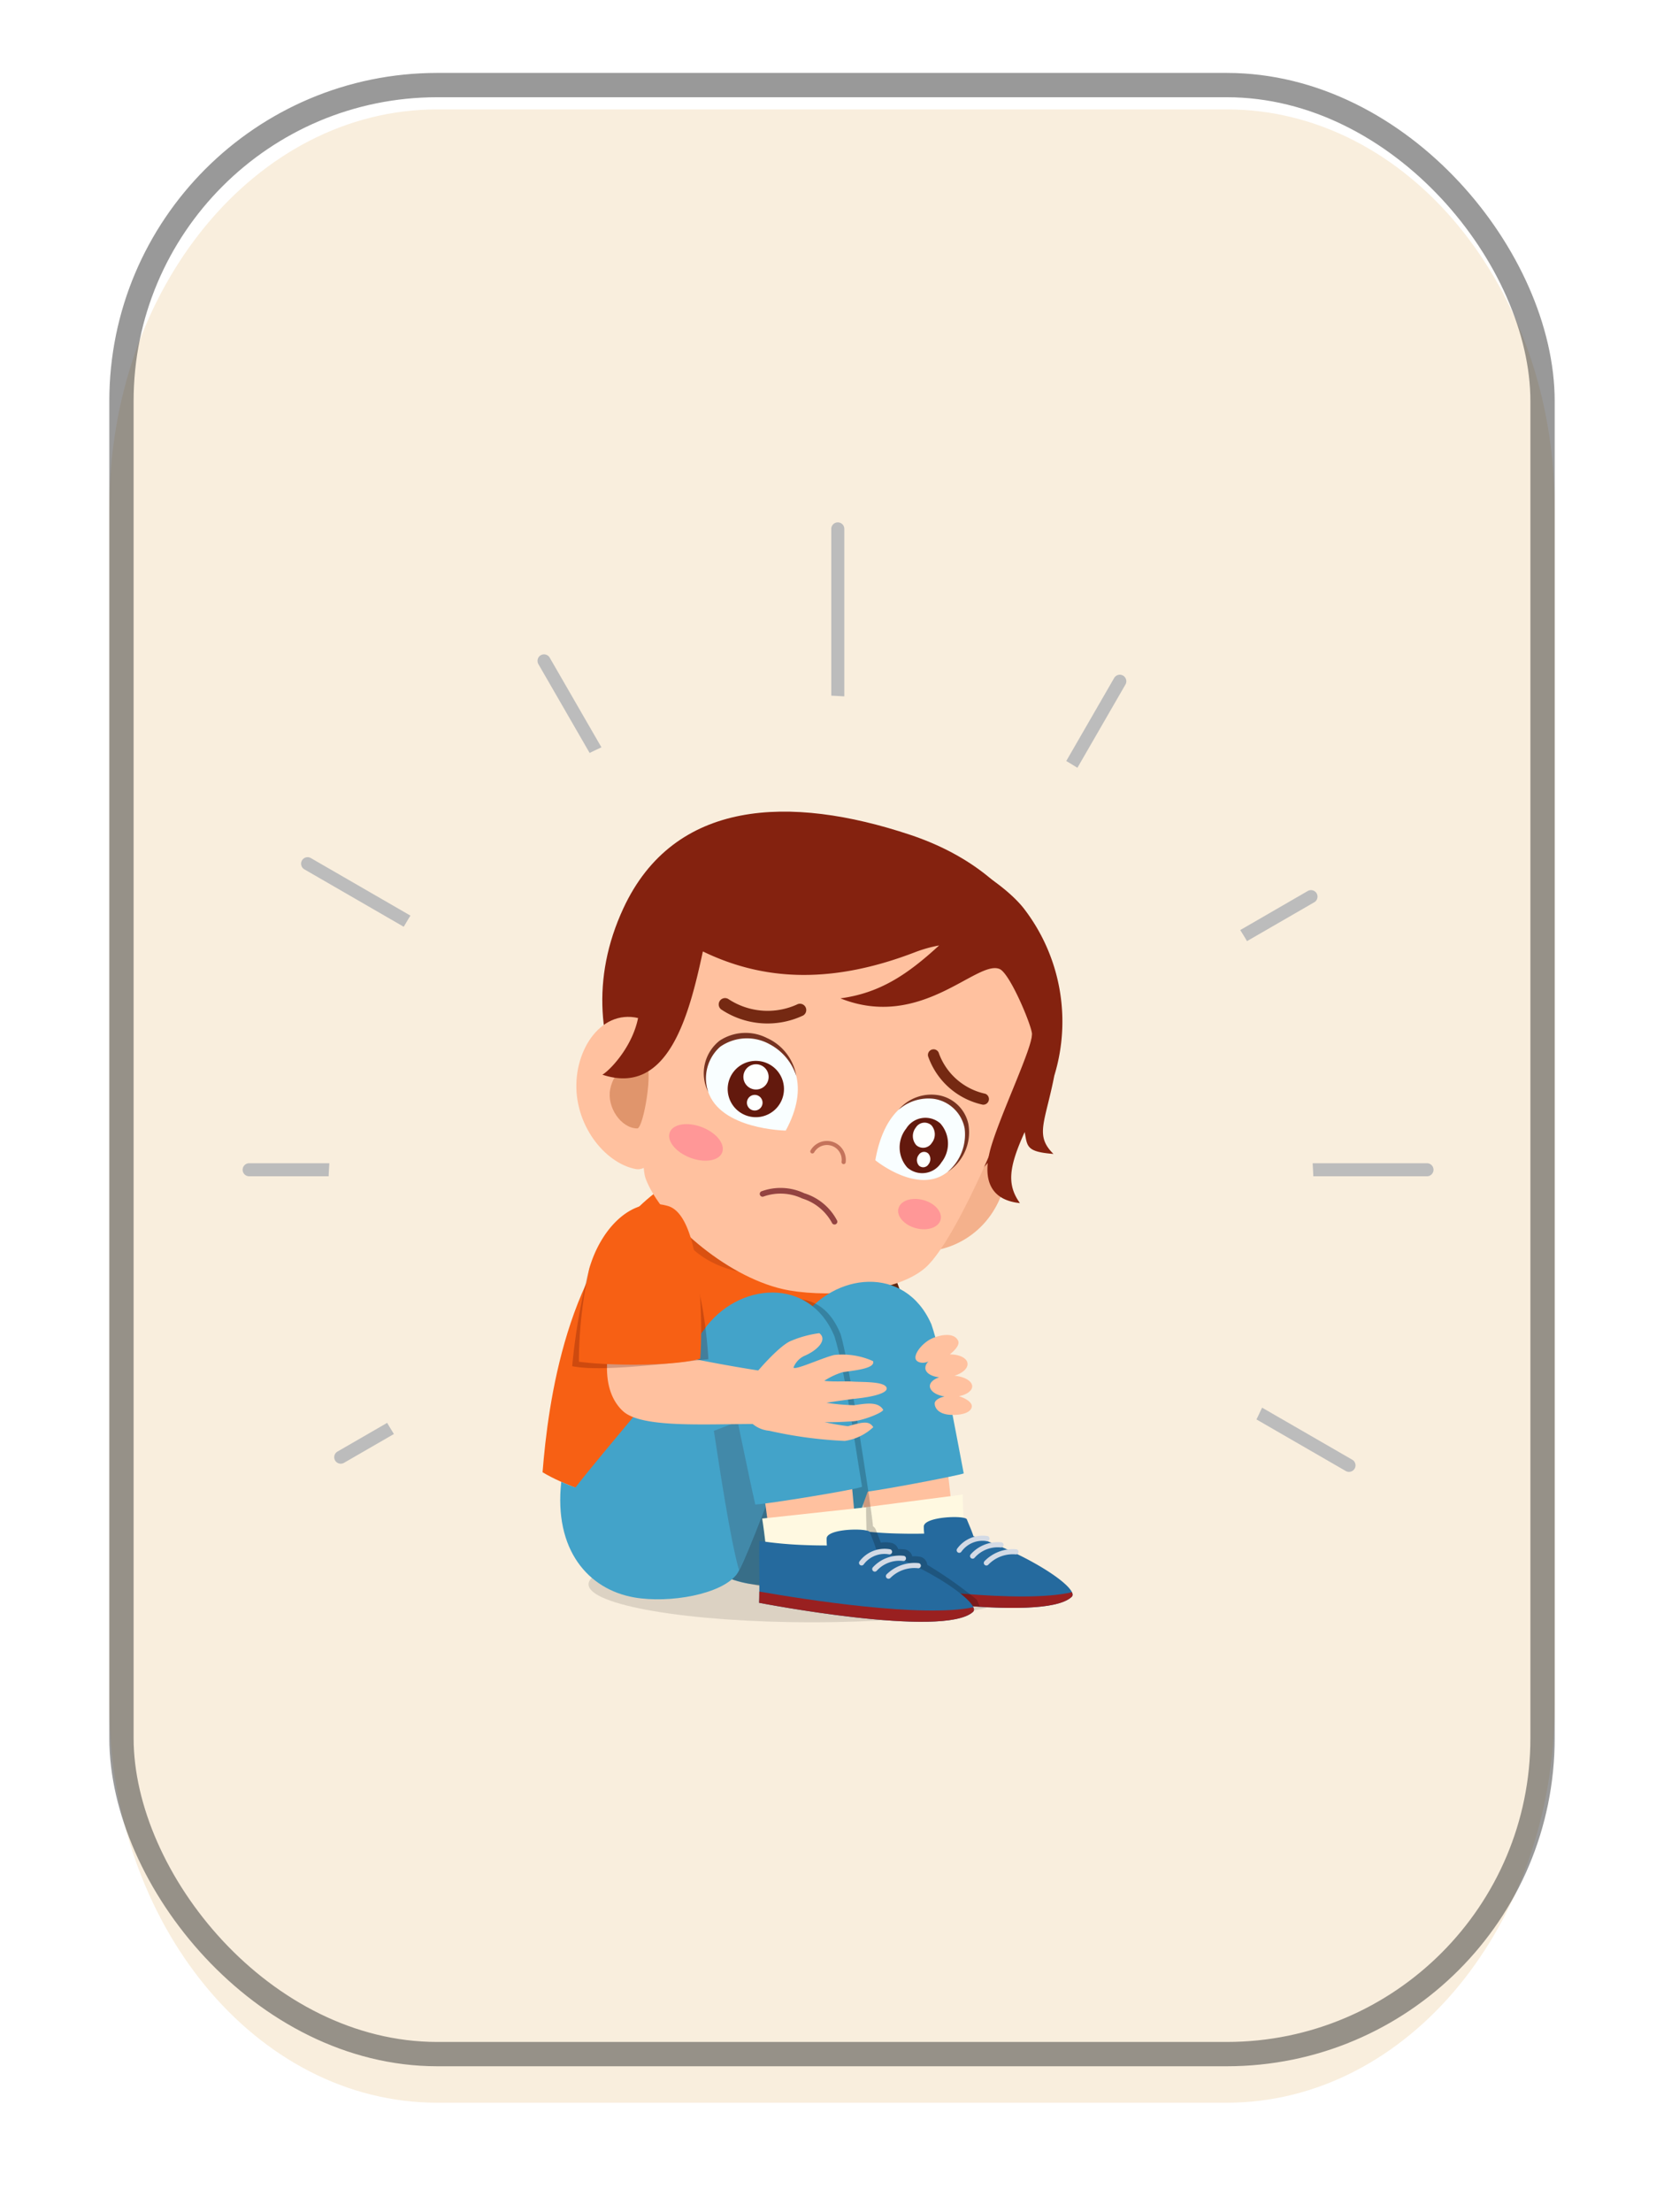 <svg xmlns="http://www.w3.org/2000/svg" xmlns:xlink="http://www.w3.org/1999/xlink" width="137" height="182" viewBox="0 0 137 182">
  <defs>
    <filter id="Path_709" x="0" y="0" width="137" height="182" filterUnits="userSpaceOnUse">
      <feOffset dy="3" input="SourceAlpha"/>
      <feGaussianBlur stdDeviation="3" result="blur"/>
      <feFlood flood-opacity="0.161"/>
      <feComposite operator="in" in2="blur"/>
      <feComposite in="SourceGraphic"/>
    </filter>
  </defs>
  <g id="Group_8675" data-name="Group 8675" transform="translate(-195 -167)">
    <g transform="matrix(1, 0, 0, 1, 195, 167)" filter="url(#Path_709)">
      <path id="Path_709-2" data-name="Path 709" d="M27,0H92c14.912,0,27,14.685,27,32.8v98.4c0,18.115-12.088,32.8-27,32.8H27c-14.912,0-27-14.685-27-32.8V32.8C0,14.685,12.088,0,27,0Z" transform="translate(9 6)" fill="#f9eedd"/>
    </g>
    <g id="Rectangle_94" data-name="Rectangle 94" transform="translate(204 173)" fill="none" stroke="#333" stroke-width="2" opacity="0.5">
      <rect width="119" height="164" rx="27" stroke="none"/>
      <rect x="1" y="1" width="117" height="162" rx="26" fill="none"/>
    </g>
    <g id="Group_8499" data-name="Group 8499" transform="translate(215 210)">
      <g id="Group_8489" data-name="Group 8489">
        <path id="Path_264" data-name="Path 264" d="M1141.34,713.154c.316-.168.648-.307.969-.467l-4.26-7.38a.536.536,0,0,0-.929.536Z" transform="translate(-1112.793 -694.202)" fill="#bcbcbc"/>
        <path id="Path_265" data-name="Path 265" d="M484.847,1277.037c.19-.3.359-.618.556-.915l-8.2-4.736a.535.535,0,1,0-.536.927Z" transform="translate(-471.609 -1243.789)" fill="#bcbcbc"/>
        <path id="Path_266" data-name="Path 266" d="M321,2125.92H314.42a.536.536,0,1,0,0,1.071h6.524C320.953,2126.632,320.98,2126.277,321,2125.92Z" transform="translate(-313.884 -2073.214)" fill="#bcbcbc"/>
        <path id="Path_267" data-name="Path 267" d="M2615.273,769.086l3.964-6.866a.537.537,0,0,0-.93-.536l-3.952,6.845C2614.667,768.708,2614.968,768.9,2615.273,769.086Z" transform="translate(-2546.568 -748.917)" fill="#bcbcbc"/>
        <path id="Path_268" data-name="Path 268" d="M3101.022,1367.921l5.515-3.184a.536.536,0,1,0-.536-.927l-5.536,3.2C3100.654,1367.31,3100.843,1367.612,3101.022,1367.921Z" transform="translate(-3018.354 -1333.49)" fill="#bcbcbc"/>
        <path id="Path_269" data-name="Path 269" d="M1958.918,351.545V337.787a.536.536,0,1,0-1.071,0v13.7C1958.207,351.5,1958.561,351.529,1958.918,351.545Z" transform="translate(-1909.405 -337.251)" fill="#bcbcbc"/>
        <path id="Path_270" data-name="Path 270" d="M573.439,2850.72l-4.09,2.361a.535.535,0,0,0,.268,1,.526.526,0,0,0,.268-.072l4.105-2.37C573.811,2851.329,573.609,2851.035,573.439,2850.72Z" transform="translate(-561.561 -2776.656)" fill="#bcbcbc"/>
        <path id="Path_271" data-name="Path 271" d="M3146.168,2808.32c-.16.32-.3.652-.466.967l7.35,4.243a.527.527,0,0,0,.268.072.535.535,0,0,0,.268-1Z" transform="translate(-3062.257 -2735.506)" fill="#bcbcbc"/>
        <path id="Path_272" data-name="Path 272" d="M3312.148,2125.92h-9.392c.018.357.045.712.054,1.071h9.338a.536.536,0,1,0,0-1.071Z" transform="translate(-3214.684 -2073.214)" fill="#bcbcbc"/>
      </g>
      <g id="Group_8498" data-name="Group 8498" transform="translate(24.67 23.776)">
        <ellipse id="Ellipse_38" data-name="Ellipse 38" cx="18.394" cy="3.125" rx="18.394" ry="3.125" transform="translate(3.786 60.446)" opacity="0.12"/>
        <path id="Path_273" data-name="Path 273" d="M1923.433,2269.4c-.5-3.65,1.1-14.1,1.134-14.269,2.076.45,2.511,1.053,3.042,1.734,1.576,2.019,2.813,5.876,4.266,10.827C1930.965,2268.133,1923.8,2270.308,1923.433,2269.4Z" transform="translate(-1900.579 -2222.397)" fill="#612912"/>
        <path id="Path_274" data-name="Path 274" d="M1151.091,2214.986c3.239,1.986,12.55,4.58,17.745,3.19,4.189-1.121,4.053-3.157,7.04-5.294-1.333-3.42-2.279-8.479-.153-16.349-4.67-1.991-8.206-6.573-15.388-4.518C1153.058,2197.64,1151.54,2209.338,1151.091,2214.986Z" transform="translate(-1151.091 -2160.635)" fill="#f76014"/>
        <path id="Path_275" data-name="Path 275" d="M1615.647,2066.04l-3.166,6.259c-.681,1.345-2.943,1.571-5.053.5s-3.268-3.024-2.587-4.37l3.166-6.259Z" transform="translate(-1591.28 -2035.123)" fill="#ffc19f"/>
        <path id="Path_276" data-name="Path 276" d="M1526.323,2213.475a3.526,3.526,0,0,0,0-1.037,101.013,101.013,0,0,0-12.852-1.675,3.087,3.087,0,0,0-.159.436c-.471,2.694,2.058,5.387,5.65,6.015S1525.852,2216.169,1526.323,2213.475Z" transform="translate(-1502.589 -2179.334)" fill="#420000" opacity="0.16"/>
        <g id="Group_8492" data-name="Group 8492" transform="translate(2.781 0)">
          <path id="Path_277" data-name="Path 277" d="M2113.29,2009.323c-1.857,2.9-5.454,3.856-7.546,2.765s-1.632-3.847-.21-6.77,4.277-4.415,6.365-3.317C2114.754,2003.5,2115.034,2006.6,2113.29,2009.323Z" transform="translate(-2079.011 -1976.372)" fill="#f4b18c"/>
          <path id="Path_278" data-name="Path 278" d="M1319.742,1152.093c-5.387,11.6,2.64,22.579,12.341,25.879s19.621-2.7,22.627-14.758c1.669-6.7-2.072-14.082-11.361-17.173C1333.461,1142.751,1323.918,1143.1,1319.742,1152.093Z" transform="translate(-1315.871 -1144.136)" fill="#84220f"/>
          <path id="Path_279" data-name="Path 279" d="M1438.233,1310.808c-1.548,1.656-6.123,19.487-4.947,22.57,1.246,3.27,6.457,7.935,11.263,9.049,2.99.693,9.151.5,11.74-1.745,3.063-2.66,8.82-17.3,8.824-19.335.013-6.88-5.284-8.914-12.3-11.3C1446.239,1307.809,1442.25,1306.512,1438.233,1310.808Z" transform="translate(-1427.565 -1303.145)" fill="#ffc19f"/>
          <path id="Path_280" data-name="Path 280" d="M1245.471,1722.349c-.248,3.646,2.31,6.842,4.872,7.333s5.6-9.573,1.467-11.918C1248.368,1715.812,1245.7,1718.922,1245.471,1722.349Z" transform="translate(-1245.454 -1700.274)" fill="#ffc19f"/>
          <path id="Path_281" data-name="Path 281" d="M1338.627,1843.185c-.284,1.48.9,3.209,2.232,3.221.518,0,1.391-5.2.646-5.448C1340.245,1840.534,1338.911,1841.705,1338.627,1843.185Z" transform="translate(-1335.841 -1820.34)" fill="#e0956c"/>
          <path id="Path_282" data-name="Path 282" d="M1504.7,2017.319c-.266.695.484,1.628,1.675,2.084s2.372.263,2.639-.432-.484-1.628-1.675-2.084S1504.964,2016.625,1504.7,2017.319Z" transform="translate(-1497.007 -1990.93)" fill="#ff9797"/>
          <path id="Path_283" data-name="Path 283" d="M2144.533,2226.259c-.174.638.46,1.368,1.417,1.629s1.874-.044,2.049-.682-.46-1.367-1.417-1.629S2144.707,2225.621,2144.533,2226.259Z" transform="translate(-2118.012 -2193.62)" fill="#ff9797"/>
          <path id="Path_284" data-name="Path 284" d="M1761.53,2195.1l.039.016a4.563,4.563,0,0,1,2.7,2.256.232.232,0,0,1-.434.166,4.176,4.176,0,0,0-2.433-1.99l-.036-.015a4.182,4.182,0,0,0-3.133-.157.232.232,0,1,1-.208-.415A4.574,4.574,0,0,1,1761.53,2195.1Z" transform="translate(-1742.796 -2163.717)" fill="#934341"/>
          <path id="Path_285" data-name="Path 285" d="M1899.379,2064.24a.171.171,0,0,0,.2-.081,1.215,1.215,0,0,1,2.256.764.17.17,0,0,0,.335.063,1.556,1.556,0,0,0-2.89-.987.171.171,0,0,0,.069.231Z" transform="translate(-1879.997 -2036.124)" fill="#c4735b"/>
          <path id="Path_286" data-name="Path 286" d="M1650.614,1665.58a.516.516,0,0,0-.366.058,5.866,5.866,0,0,1-5.614-.442.52.52,0,1,0-.556.878,6.87,6.87,0,0,0,6.688.464.519.519,0,0,0-.152-.958Z" transform="translate(-1632.097 -1649.763)" fill="#752912"/>
          <path id="Path_287" data-name="Path 287" d="M2228.534,1807.863a.464.464,0,0,0-.707.5,6.144,6.144,0,0,0,4.485,3.975.465.465,0,0,0,.212-.9,5.237,5.237,0,0,1-3.8-3.3A.461.461,0,0,0,2228.534,1807.863Z" transform="translate(-2198.865 -1788.229)" fill="#752912"/>
          <g id="Group_8490" data-name="Group 8490" transform="translate(24.616 23.276)">
            <path id="Path_288" data-name="Path 288" d="M2080.851,1945.327s3.6,2.951,6.019.9a3.4,3.4,0,0,0-1.209-6.119C2083.757,1939.967,2081.564,1941.239,2080.851,1945.327Z" transform="translate(-2080.851 -1939.921)" fill="#f9feff"/>
            <path id="Path_289" data-name="Path 289" d="M2151.277,1936.439a3.05,3.05,0,0,0-2.447-2.346,3.551,3.551,0,0,0-3.3,1.2,3.729,3.729,0,0,1,2.881-.907,3.028,3.028,0,0,1,2.563,2.436,4.017,4.017,0,0,1-1.409,3.583A3.892,3.892,0,0,0,2151.277,1936.439Z" transform="translate(-2143.621 -1934.035)" fill="#773220"/>
            <path id="Path_290" data-name="Path 290" d="M2149.386,1999.589a2.491,2.491,0,0,0,.089,3.206,1.856,1.856,0,0,0,2.81-.42,2.491,2.491,0,0,0-.088-3.206A1.857,1.857,0,0,0,2149.386,1999.589Z" transform="translate(-2146.844 -1996.79)" fill="#63190d"/>
            <path id="Path_291" data-name="Path 291" d="M2197.236,2094.36a.691.691,0,0,0,.024.89.515.515,0,0,0,.78-.116.691.691,0,0,0-.024-.89A.515.515,0,0,0,2197.236,2094.36Z" transform="translate(-2193.661 -2089.396)" fill="#fefffe"/>
            <path id="Path_292" data-name="Path 292" d="M2186.031,2012.765a1.13,1.13,0,0,0,.04,1.455.842.842,0,0,0,1.275-.19,1.131,1.131,0,0,0-.04-1.455A.843.843,0,0,0,2186.031,2012.765Z" transform="translate(-2182.695 -2010.051)" fill="#fefffe"/>
          </g>
          <g id="Group_8491" data-name="Group 8491" transform="translate(10.484 18.205)">
            <path id="Path_293" data-name="Path 293" d="M1612.228,1781.192s-5.412-.072-6.415-3.27c-1.222-3.9,3.082-5.214,5.174-3.977C1612.922,1775.09,1614.212,1777.53,1612.228,1781.192Z" transform="translate(-1605.47 -1773.156)" fill="#f9feff"/>
            <path id="Path_294" data-name="Path 294" d="M1602.548,1762.577a3.88,3.88,0,0,1,3.9-.215,4.174,4.174,0,0,1,2.41,3.119,4.522,4.522,0,0,0-2.194-2.61,3.846,3.846,0,0,0-4.073.208,3.475,3.475,0,0,0-.981,3.727A3.412,3.412,0,0,1,1602.548,1762.577Z" transform="translate(-1601.234 -1761.938)" fill="#773220"/>
            <path id="Path_295" data-name="Path 295" d="M1668.847,1840.884a2.317,2.317,0,1,0,3.266-.276A2.318,2.318,0,0,0,1668.847,1840.884Z" transform="translate(-1666.324 -1837.76)" fill="#63190d"/>
            <path id="Path_296" data-name="Path 296" d="M1722.209,1935.27a.643.643,0,1,0,.906-.077A.642.642,0,0,0,1722.209,1935.27Z" transform="translate(-1718.497 -1929.941)" fill="#fefffe"/>
            <path id="Path_297" data-name="Path 297" d="M1712.451,1849.874a1.039,1.039,0,1,0,1.464-.123A1.039,1.039,0,0,0,1712.451,1849.874Z" transform="translate(-1708.936 -1846.925)" fill="#fefffe"/>
          </g>
          <path id="Path_298" data-name="Path 298" d="M1323.218,1187.877c-1.062-.691-.625-.934-1.6-1.733,4.756.541,5.732-6.564,12.384-7.025,10.624-.016,16.956,4.531,18.85,6.89a15.225,15.225,0,0,1,2.545,13.807c-.75,3.848-1.627,4.9-.069,6.435-2.234-.177-2.147-.6-2.369-1.8-1.309,2.879-1.482,4.326-.392,5.845-2.731-.279-3.078-2.343-2.339-4.752.881-2.871,3.352-8.011,3.333-9.157-.011-.663-1.814-5-2.671-5.352-1.868-.774-6.457,5.068-13.1,2.417,3.255-.441,5.516-1.958,8.124-4.354a11.1,11.1,0,0,0-2.013.568c-7.349,2.823-12.878,2.13-17.438-.075-1.14,5.306-2.863,11.935-8.272,10.141.8-.47,3.443-3.336,3-6.492C1320.4,1193.4,1321.85,1191.136,1323.218,1187.877Z" transform="translate(-1316.046 -1178.088)" fill="#84220f"/>
        </g>
        <g id="Group_8495" data-name="Group 8495" transform="translate(11.683 38.681)">
          <g id="Group_8494" data-name="Group 8494" transform="translate(14.172 14.04)">
            <path id="Path_299" data-name="Path 299" d="M2029.686,2941.281a39.574,39.574,0,0,0,6.9-.974c-.1-1.954-.623-5.861-.7-6.992l-7.344.989C2028.938,2936.212,2029.446,2939.962,2029.686,2941.281Z" transform="translate(-2028.537 -2933.316)" fill="#ffc19f"/>
            <path id="Path_300" data-name="Path 300" d="M2035.827,3056.369c.021.112,8-.493,8.013-.631.076-1.2-.144-4.068-.124-4.763l-8.537,1.11C2035.41,3053.363,2035.677,3055.559,2035.827,3056.369Z" transform="translate(-2034.981 -3047.508)" fill="#fff9e1"/>
            <g id="Group_8493" data-name="Group 8493" transform="translate(0 5.319)">
              <path id="Path_301" data-name="Path 301" d="M2038.122,3115.39c-.117-.4-.354-.914-.539-1.381-.137-.346-3.547-.239-3.543.6a5.083,5.083,0,0,0,.032.575c-.583.015-1.216.017-1.885,0a32.209,32.209,0,0,1-3.674-.261c-.039,1.326.112,3.618.081,5.092,0,0,15.257,2.616,17.621.373C2046.882,3119.758,2043.02,3117.053,2038.122,3115.39Z" transform="translate(-2028.507 -3113.824)" fill="#256a9e"/>
              <path id="Path_302" data-name="Path 302" d="M2031.433,3292.662c0,.327.007.643,0,.924,0,0,15.258,2.616,17.622.373.094-.089.1-.22.02-.383C2044.891,3294.551,2035.225,3293.241,2031.433,3292.662Z" transform="translate(-2031.347 -3287.393)" fill="#992020"/>
              <path id="Path_303" data-name="Path 303" d="M2310.681,3165.879a.213.213,0,0,0,.085-.418,2.579,2.579,0,0,0-2.489,1.039.213.213,0,1,0,.344.251A2.13,2.13,0,0,1,2310.681,3165.879Zm1.177.521a.208.208,0,0,0,.233-.19.213.213,0,0,0-.191-.233,2.983,2.983,0,0,0-2.51.991.213.213,0,1,0,.314.288A2.529,2.529,0,0,1,2311.859,3166.4Zm1.287.15a3.263,3.263,0,0,0-2.616.975.213.213,0,0,0,.147.363.21.21,0,0,0,.155-.062,2.8,2.8,0,0,1,2.248-.855.209.209,0,0,0,.243-.177A.213.213,0,0,0,2313.146,3166.55Z" transform="translate(-2299.994 -3163.901)" fill="#d3dae5"/>
            </g>
          </g>
          <path id="Path_304" data-name="Path 304" d="M1547.636,2472.647c.265.134.687.436.872.424,2.444-3.278,6.958-10.577,8.64-13.066,2.663-3.941,8.587-4.609,10.744.339-1.439,2.286-6.578,18.286-7.629,19.736-1.225,1.69-4.414,2.059-7.3,1.618C1549.157,2481.117,1547.135,2478.269,1547.636,2472.647Z" transform="translate(-1547.561 -2456.839)" fill="#43a3c9"/>
          <path id="Path_305" data-name="Path 305" d="M1939.722,2589.612c.958,0,8.32-1.412,8.749-1.588-.665-3.432-1.761-9.639-2.661-12.263l-8.857,2.943C1938.314,2581.693,1939.043,2586.936,1939.722,2589.612Z" transform="translate(-1925.479 -2572.256)" fill="#43a3c9"/>
        </g>
        <path id="Path_306" data-name="Path 306" d="M1329.329,2530.183l-.247-.562a34.242,34.242,0,0,0-4.079-2.868.747.747,0,0,0-.614-.667,2.531,2.531,0,0,0-.623-.031.754.754,0,0,0-.639-.574,3.163,3.163,0,0,0-.519-.018.751.751,0,0,0-.552-.512,2.514,2.514,0,0,0-.881-.027c-.068-.192-.147-.4-.229-.6l-.175-.453a.616.616,0,0,0-.243-.295v-.043c-.017-.664-1.948-13.523-2.669-15.778-.931-2.264-2.444-3-4.192-2.854-2.5.217-15.968,15.733-15.968,15.733-.787,7.117,7.648,6.8,11.177,7.3a22.908,22.908,0,0,0,6.269.924c2.177-.017,11.752,1.2,12.781,1.247C1328.387,2530.125,1329.22,2530.167,1329.329,2530.183Z" transform="translate(-1293.329 -2464.784)" opacity="0.2"/>
        <path id="Path_307" data-name="Path 307" d="M1560.263,2583.926c.4-.555-2.724-20.653-3.115-20.075-1.682,2.489-9.247,12.777-9.512,12.643-.5,5.622,1.521,8.47,5.323,9.051C1555.849,2585.985,1559.038,2585.616,1560.263,2583.926Z" transform="translate(-1535.878 -2522.005)" fill="#420000" opacity="0.16"/>
        <path id="Path_308" data-name="Path 308" d="M1200.542,2502.266c.262.139,1.065.447,1.161.474,2.514-3.225,8.864-10.552,10.6-13,2.746-3.883,8.683-4.426,10.734.568-1.488,2.255-6.967,18.142-8.047,19.569-1.261,1.664-5.56,2.407-8.44,1.905C1202.76,2511.116,1199.921,2507.876,1200.542,2502.266Z" transform="translate(-1199.002 -2447.13)" fill="#43a3c9"/>
        <path id="Path_309" data-name="Path 309" d="M1631.747,2786.7c.975-1.8,3.679-9.275,5.728-14.443l-7.8,2.972C1630.125,2778.148,1631.007,2784.106,1631.747,2786.7Z" transform="translate(-1615.571 -2724.286)" fill="#420000" opacity="0.16"/>
        <g id="Group_8497" data-name="Group 8497" transform="translate(17.828 53.739)">
          <path id="Path_310" data-name="Path 310" d="M1761.8,2975.694a39.594,39.594,0,0,0,6.916-.827c-.055-1.956-.5-5.873-.552-7.006l-7.364.833C1761.16,2970.61,1761.587,2974.37,1761.8,2975.694Z" transform="translate(-1760.662 -2967.862)" fill="#ffc19f"/>
          <path id="Path_311" data-name="Path 311" d="M1765.4,3091.727c.018.112,8.012-.322,8.024-.46.1-1.2-.057-4.071-.023-4.765l-8.559.928C1765.049,3088.713,1765.27,3090.914,1765.4,3091.727Z" transform="translate(-1764.587 -3083.006)" fill="#fff9e1"/>
          <g id="Group_8496" data-name="Group 8496" transform="translate(0 5.331)">
            <path id="Path_312" data-name="Path 312" d="M1765.741,3150.379c-.108-.406-.335-.921-.51-1.392-.129-.349-3.541-.314-3.555.523a5.067,5.067,0,0,0,.02.575c-.583,0-1.216-.008-1.885-.037a32.371,32.371,0,0,1-3.667-.339c-.067,1.325.034,3.619-.028,5.092,0,0,15.2,2.941,17.61.749C1774.405,3154.932,1770.6,3152.146,1765.741,3150.379Z" transform="translate(-1756.116 -3148.778)" fill="#256a9e"/>
            <path id="Path_313" data-name="Path 313" d="M1756.135,3321.884c0,.328-.007.644-.019.924,0,0,15.2,2.941,17.61.748.1-.087.1-.218.028-.382C1769.55,3324.059,1759.914,3322.544,1756.135,3321.884Z" transform="translate(-1756.116 -3316.783)" fill="#992020"/>
            <path id="Path_314" data-name="Path 314" d="M2037.8,3202.545a.213.213,0,0,0,.094-.416,2.578,2.578,0,0,0-2.51.986.213.213,0,1,0,.338.259A2.129,2.129,0,0,1,2037.8,3202.545Zm1.166.545a.208.208,0,0,0,.237-.186.213.213,0,0,0-.186-.237,2.981,2.981,0,0,0-2.531.937.213.213,0,1,0,.308.294A2.528,2.528,0,0,1,2038.964,3203.091Zm1.284.178a3.263,3.263,0,0,0-2.636.919.213.213,0,0,0,.3.306,2.794,2.794,0,0,1,2.266-.807.21.21,0,0,0,.247-.172A.213.213,0,0,0,2040.248,3203.269Z" transform="translate(-2027.11 -3200.509)" fill="#d3dae5"/>
          </g>
        </g>
        <path id="Path_315" data-name="Path 315" d="M1666.478,2623.122c.958-.034,8.32-1.227,8.791-1.462-.592-3.446-1.427-9.729-2.271-12.372l-8.917,2.753C1664.7,2614.5,1665.856,2620.432,1666.478,2623.122Z" transform="translate(-1648.964 -2566.114)" fill="#43a3c9"/>
        <path id="Path_316" data-name="Path 316" d="M1345.281,2625.461c.359.011.633-4.079.276-4.121a122.525,122.525,0,0,1-14.182-2.838s-1.18,3.84.981,5.867C1334.076,2625.983,1340.534,2625.31,1345.281,2625.461Z" transform="translate(-1325.75 -2575.057)" fill="#ffc19f"/>
        <path id="Path_317" data-name="Path 317" d="M1233.942,2359.69a49.9,49.9,0,0,1,1.4-8c.883-3.152,5.984-2.416,8.222-.11.832.857,1.412,4.614,1.589,7.538C1241.9,2359.451,1236.236,2360.182,1233.942,2359.69Z" transform="translate(-1231.501 -2314.066)" fill="#420000" opacity="0.23"/>
        <path id="Path_318" data-name="Path 318" d="M1252.618,2252.666a36.167,36.167,0,0,1,.846-7.63c.883-3.152,3.421-6.093,6.5-5.177,2.844.846,2.846,10.112,2.645,12.557C1260.417,2253.053,1255.066,2253,1252.618,2252.666Z" transform="translate(-1249.626 -2207.407)" fill="#f76014"/>
        <path id="Path_319" data-name="Path 319" d="M1716.944,2608.721a35.005,35.005,0,0,1-6.22-.836,2.459,2.459,0,0,1-2.086-3.333c.226-.647,2.816-3.67,3.894-4.068a8.926,8.926,0,0,1,2.315-.628c.687.516-.1,1.4-1.269,1.886a1.789,1.789,0,0,0-.854.932c.058.282,2.3-.763,3.33-1.02a6.161,6.161,0,0,1,3.214.5c.246.637-1.718.784-2.51.914a5.972,5.972,0,0,0-1.5.705c.637.1,1.807.025,2.239.059.833.067,2.674-.034,2.885.5.165.419-1,.745-2.447.9-.352.037-1.655.212-2.5.351a17.451,17.451,0,0,0,2.266.2c.834-.109,1.955-.361,2.395.359.12.2-1.673.93-2.542.968-.388.017-1.242.089-2.268.065a19.341,19.341,0,0,0,1.925.335c1.234-.356,1.74-.455,2.08.079A4.34,4.34,0,0,1,1716.944,2608.721Z" transform="translate(-1692.062 -2556.946)" fill="#ffc19f"/>
        <path id="Path_320" data-name="Path 320" d="M2197.583,2611.219c.02-.3-.389-.625-1.056-.842.636-.127,1.086-.439,1.088-.808,0-.438-.63-.8-1.458-.876.67-.21,1.125-.615,1.073-1.023-.055-.439-.676-.733-1.456-.733.4-.322.841-.78.682-1.121-.292-.625-1.217-.563-2.049-.234s-1.619,1.3-1.439,1.756c.1.248.542.4,1.055.185a.7.7,0,0,0-.264.583c.048.378.514.649,1.141.717-.463.156-.769.421-.77.725s.345.713,1.206.851c-.421.1-.8.3-.809.581,0,.342.295.866,1.255.927C2196.8,2611.971,2197.551,2611.7,2197.583,2611.219Z" transform="translate(-2162.243 -2562.282)" fill="#ffc19f"/>
      </g>
    </g>
  </g>
</svg>

